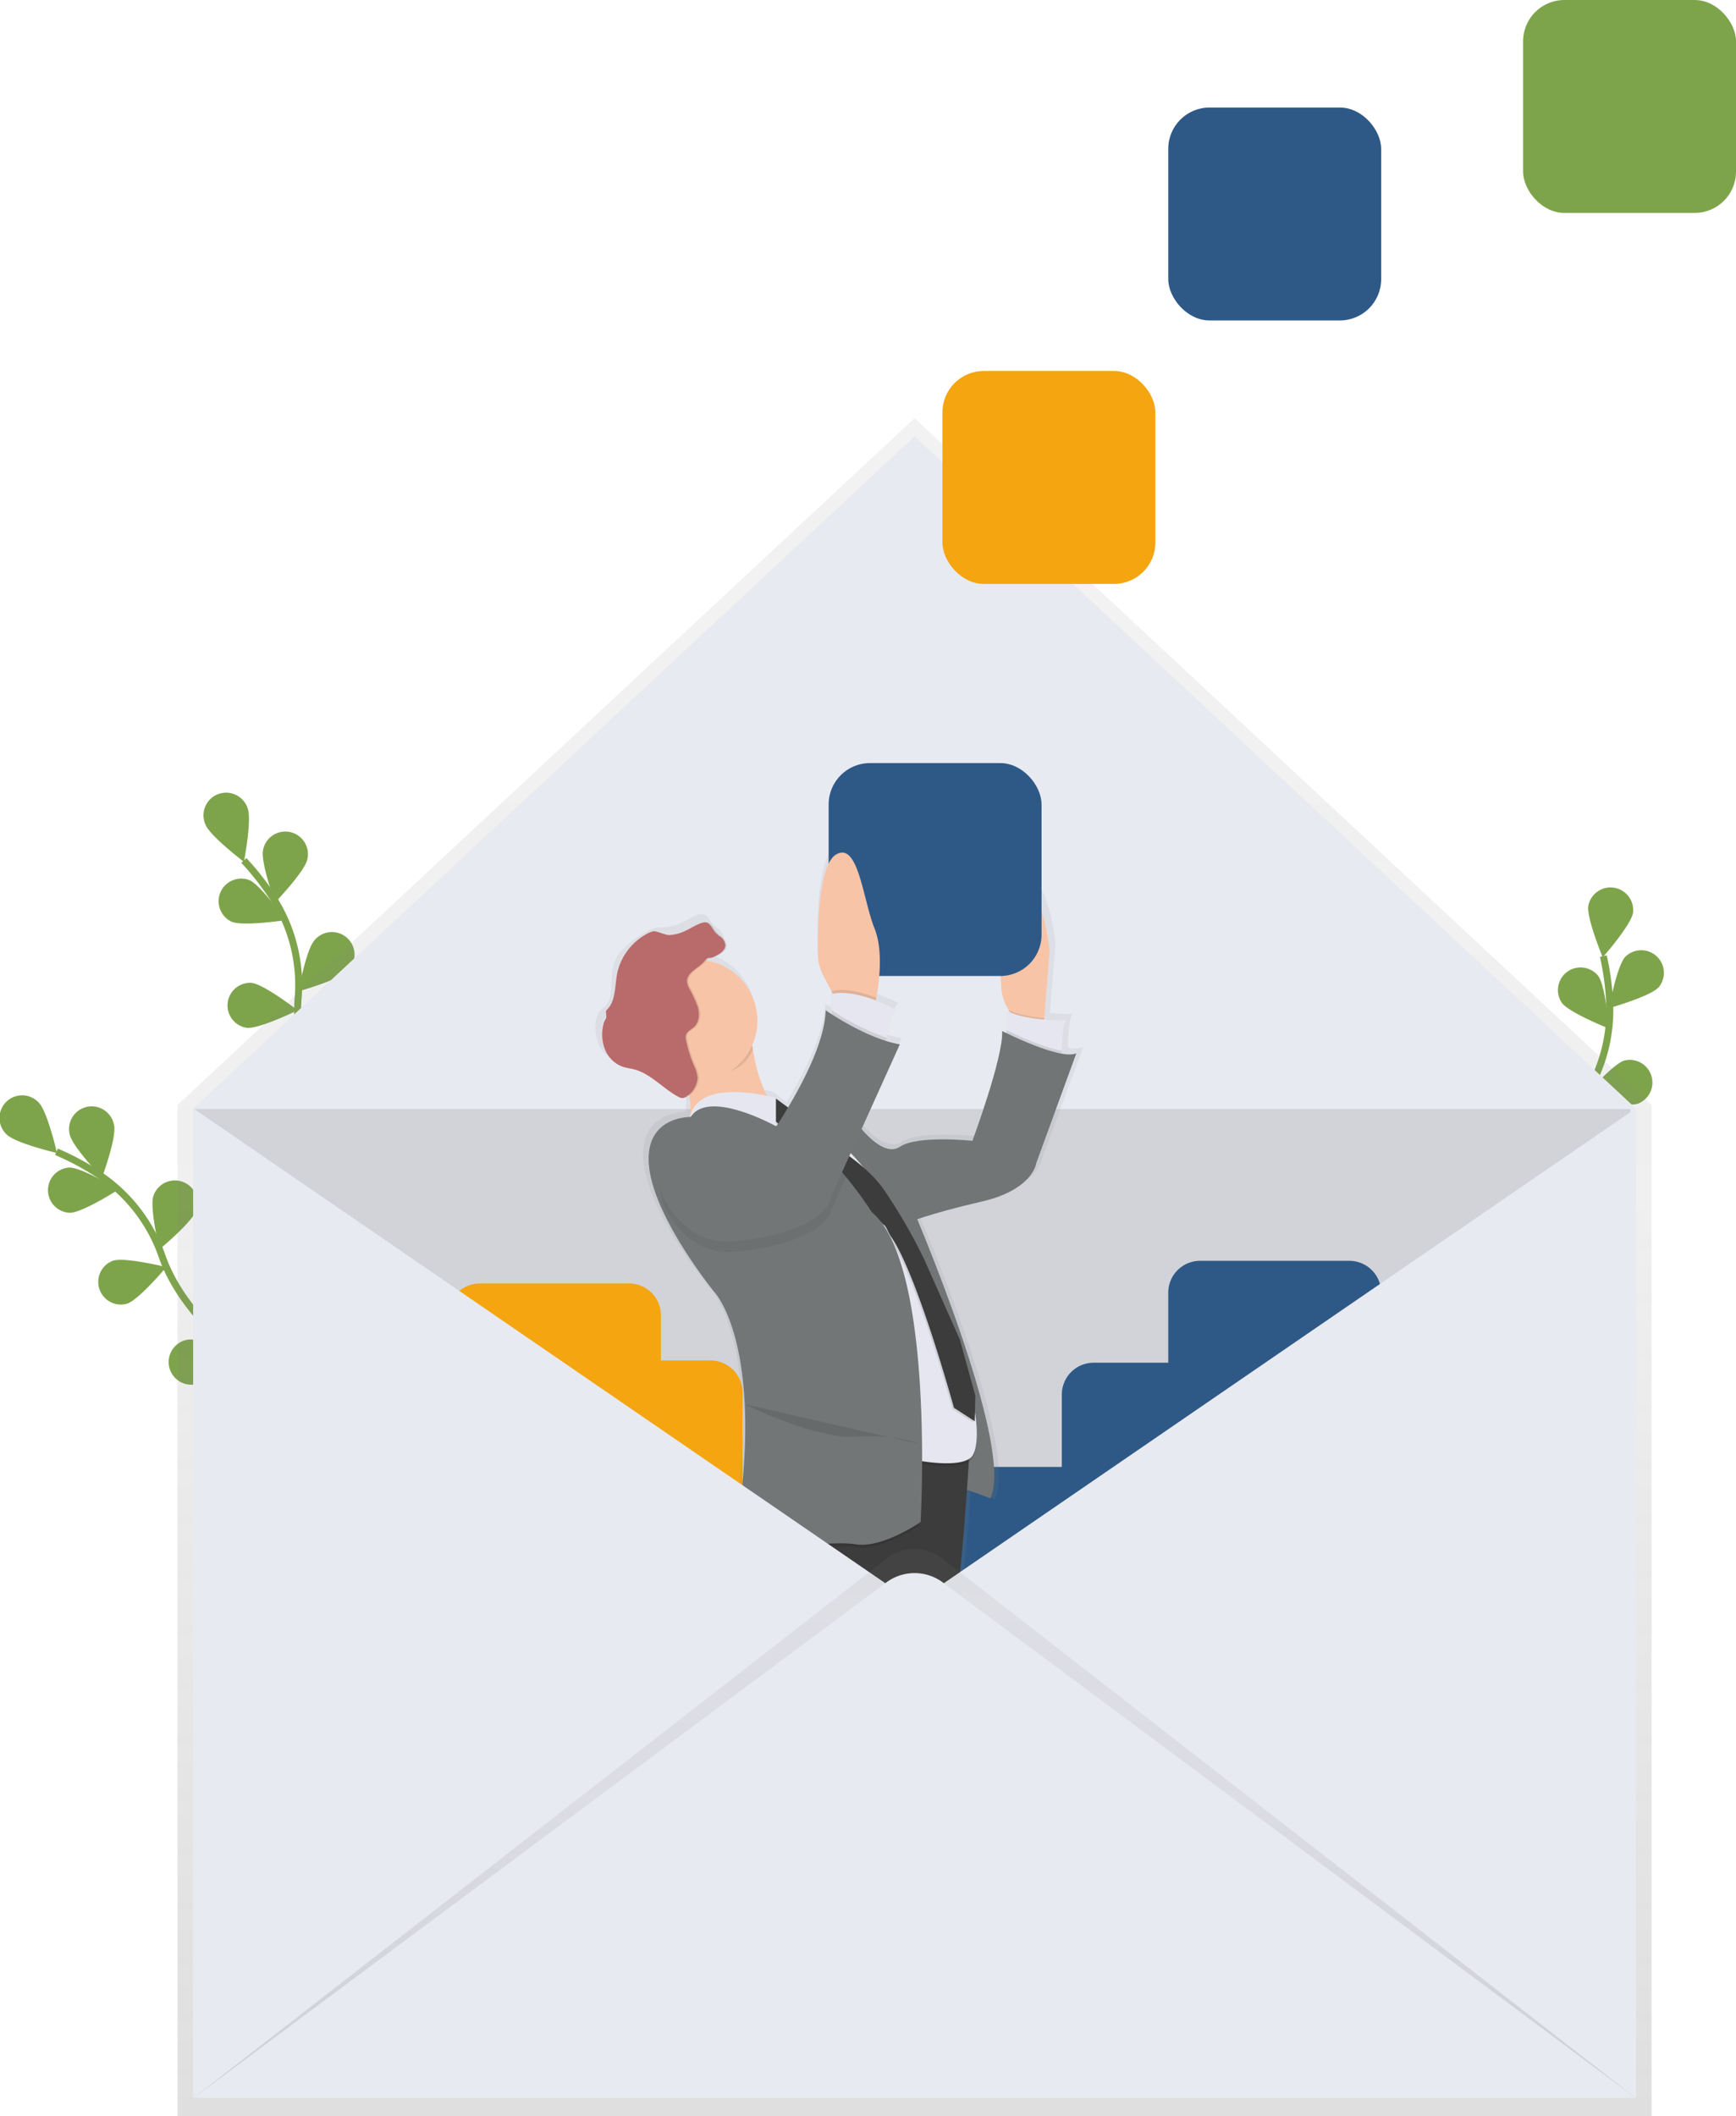 <svg xmlns="http://www.w3.org/2000/svg" xmlns:xlink="http://www.w3.org/1999/xlink" width="498.382" height="607.504" viewBox="0 0 498.382 607.504"><defs><linearGradient id="a" x1="0.5" y1="1" x2="0.5" gradientUnits="objectBoundingBox"><stop offset="0" stop-color="gray" stop-opacity="0.251"/><stop offset="0.54" stop-color="gray" stop-opacity="0.122"/><stop offset="1" stop-color="gray" stop-opacity="0.102"/></linearGradient><linearGradient id="b" x1="2.524" y1="1" x2="2.524" xlink:href="#a"/></defs><g transform="translate(-131.61 -23.45)"><path d="M317.6,548.25s-26.748-14.663-34.674-37.174a46.226,46.226,0,0,0-17.8-23.206,77.752,77.752,0,0,0-12.51-6.76" transform="translate(-104.796 -127.021)" fill="none" stroke="#7ea44b" stroke-miterlimit="10" stroke-width="2"/><path d="M242.715,462.213c2.531,2.547,5.255,14.5,5.255,14.5s-11.939-2.8-14.47-5.34a6.5,6.5,0,1,1,9.215-9.161Z" transform="translate(-100 -122.27)" fill="#7ea44b"/><path d="M270.239,469.645c.772,3.511-3.473,15.026-3.473,15.026s-8.489-8.836-9.261-12.348a6.5,6.5,0,1,1,12.71-2.678Z" transform="translate(-105.869 -123.18)" fill="#7ea44b"/><path d="M300.916,500.328c-1.134,3.4-10.58,11.221-10.58,11.221s-2.879-11.923-1.744-15.327a6.506,6.506,0,0,1,12.348,4.106Z" transform="translate(-112.947 -129.454)" fill="#7ea44b"/><path d="M318.589,529.844c-.54,3.542-8.535,12.849-8.535,12.849s-4.846-11.26-4.306-14.809a6.5,6.5,0,0,1,12.842,1.96Z" transform="translate(-116.914 -136.481)" fill="#2e5987"/><path d="M255.772,499.958c3.589-.039,13.891-6.652,13.891-6.652s-10.472-6.374-14.061-6.336a6.5,6.5,0,0,0,.147,12.988Z" transform="translate(-104.058 -128.359)" fill="#7ea44b"/><path d="M276.4,533.894c3.411-1.111,11.283-10.511,11.283-10.511s-11.9-2.948-15.311-1.837a6.5,6.5,0,0,0,4.028,12.348Z" transform="translate(-108.331 -136.194)" fill="#7ea44b"/><path d="M301.794,563.847c3.55-.517,12.9-8.489,12.9-8.489s-11.236-4.916-14.786-4.4a6.513,6.513,0,0,0,1.891,12.888Z" transform="translate(-114.318 -142.957)" fill="#7ea44b"/><path d="M354.542,460.439S336.02,436.184,337.9,412.407a46.227,46.227,0,0,0-6.868-28.423,77.748,77.748,0,0,0-8.7-11.244" transform="translate(-120.709 -102.283)" fill="none" stroke="#7ea44b" stroke-miterlimit="10" stroke-width="2"/><path d="M319.986,351.994c1.281,3.349-1.065,15.388-1.065,15.388s-9.785-7.393-11.067-10.742a6.5,6.5,0,1,1,12.132-4.63Z" transform="translate(-117.284 -96.54)" fill="#7ea44b"/><path d="M342.144,370.063c-.772,3.511-9.261,12.348-9.261,12.348s-4.19-11.522-3.45-15.033a6.5,6.5,0,1,1,12.711,2.7Z" transform="translate(-122.31 -99.884)" fill="#7ea44b"/><path d="M356.873,410.436c-2.415,2.655-14.223,5.973-14.223,5.973s2.2-12.062,4.63-14.717a6.5,6.5,0,1,1,9.608,8.744Z" transform="translate(-125.347 -108.377)" fill="#7ea44b"/><path d="M361.664,444.634c-1.929,3.025-13,8.288-13,8.288s.131-12.263,2.061-15.288a6.5,6.5,0,0,1,10.943,6.992Z" transform="translate(-126.719 -116.46)" fill="#2e5987"/><path d="M316.634,391.853c3.3,1.412,15.435-.448,15.435-.448s-7-10.071-10.295-11.483a6.5,6.5,0,0,0-5.124,11.939Z" transform="translate(-118.547 -103.816)" fill="#7ea44b"/><path d="M321.778,431.175c3.565.363,14.578-5.039,14.578-5.039s-9.693-7.517-13.258-7.879a6.5,6.5,0,0,0-1.32,12.919Z" transform="translate(-119.308 -112.67)" fill="#7ea44b"/><path d="M332.769,468.878c3.457.965,15.218-2.508,15.218-2.508s-8.281-9.045-11.738-10.032a6.5,6.5,0,1,0-3.48,12.517Z" transform="translate(-121.972 -121.302)" fill="#2e5987"/><path d="M806.641,500.3s-3.743-30.283,9.863-49.869a46.226,46.226,0,0,0,8.4-28.006,77.746,77.746,0,0,0-1.837-14.1" transform="translate(-231.156 -110.407)" fill="none" stroke="#7ea44b" stroke-miterlimit="10" stroke-width="2"/><path d="M835.276,390.076c-.586,3.542-8.682,12.749-8.682,12.749s-4.715-11.321-4.129-14.856a6.5,6.5,0,0,1,12.818,2.115Z" transform="translate(-234.864 -104.555)" fill="#7ea44b"/><path d="M844.415,416.762c-2.416,2.655-14.215,5.981-14.215,5.981s2.192-12.062,4.63-14.717a6.5,6.5,0,0,1,9.608,8.736Z" transform="translate(-236.642 -109.895)" fill="#7ea44b"/><path d="M836.338,459.512c-3.426,1.073-15.288-2.014-15.288-2.014s7.987-9.307,11.406-10.38a6.5,6.5,0,0,1,3.859,12.394Z" transform="translate(-234.553 -119.214)" fill="#7ea44b"/><path d="M823.045,491.057c-3.195,1.636-15.435.594-15.435.594s6.3-10.526,9.492-12.162a6.5,6.5,0,1,1,5.919,11.576Z" transform="translate(-231.485 -126.488)" fill="#2e5987"/><path d="M812.277,422.673c2.13,2.886,13.536,7.393,13.536,7.393s-.957-12.224-3.087-15.11a6.5,6.5,0,0,0-10.449,7.717Z" transform="translate(-232.286 -111.353)" fill="#7ea44b"/><path d="M796.843,459.219c2.894,2.115,15.126,3,15.126,3s-4.576-11.375-7.47-13.49a6.5,6.5,0,0,0-7.656,10.5Z" transform="translate(-228.451 -119.369)" fill="#2e5987"/><path d="M787.321,497.3c2.5,2.578,14.4,5.51,14.4,5.51s-2.585-11.985-5.086-14.562a6.5,6.5,0,1,0-9.322,9.045Z" transform="translate(-226.399 -128.165)" fill="#2e5987"/><path d="M409.25,179,197.65,376.153V666.462H620.842V376.153Z" transform="translate(-15.075 -35.508)" fill="url(#a)"/><path d="M617.652,662.788H203.52v-284.1L410.59,185.76,617.652,378.692Z" transform="translate(-16.415 -37.051)" fill="#e8eaf1"/><rect width="412.257" height="283.51" transform="translate(187.391 341.818)" opacity="0.1"/><rect width="61.121" height="61.121" rx="11.85" transform="translate(528.124 115.44) rotate(180)" fill="#2e5987"/><rect width="61.121" height="61.121" rx="11.85" transform="translate(463.299 191.069) rotate(180)" fill="#f4a50f"/><rect width="61.121" height="61.121" rx="11.85" transform="translate(629.992 84.571) rotate(180)" fill="#7ea44b"/><path d="M473.652,552.2H459.391V539.235a9.145,9.145,0,0,0-9.145-9.145H407.415a9.145,9.145,0,0,0-9.145,9.145v42.831a9.145,9.145,0,0,0,9.145,9.145h14.262v12.965a9.145,9.145,0,0,0,9.145,9.145h42.831a9.145,9.145,0,0,0,9.145-9.145V561.345A9.145,9.145,0,0,0,473.652,552.2Z" transform="translate(-138.044 -138.202)" fill="#f4a50f"/><path d="M700.49,521.66H657.659a9.145,9.145,0,0,0-9.145,9.145v20.111H627.1a9.145,9.145,0,0,0-9.145,9.145v20.767H597.835a9.145,9.145,0,0,0-9.145,9.145V632.8a9.145,9.145,0,0,0,9.145,9.145h42.8a9.145,9.145,0,0,0,9.145-9.145V612.045h20.181a9.145,9.145,0,0,0,9.145-9.145V582.789h21.415a9.145,9.145,0,0,0,9.114-9.16V530.8A9.145,9.145,0,0,0,700.49,521.66Z" transform="translate(-181.512 -136.277)" fill="#2e5987"/><path d="M453.972,423.933a8.867,8.867,0,0,0,5.232,4.877c1.034.332,2.13.448,3.187.718,5.039,1.25,8.6,5.6,13.189,8.011a2.539,2.539,0,0,0,1.219.378h.154a1.5,1.5,0,0,0,.286,0,2.439,2.439,0,0,0,1.289-.54l.208-.154a15.435,15.435,0,0,1,.224,6.236c-1.821,0-13.652.725-12.031,14.663,1.752,15.126,19.293,36.271,19.293,36.271s12.27,12.533,8.327,55.31l-.44,20.744s4.715-.71,10.727-1.42q.208.417.424.818a32.289,32.289,0,0,0,6.475,8L521.7,601.6s.857,1.543,2.122,3.982a17.7,17.7,0,0,1-3,9.415c-19.293,5.618-27.173,25.922-27.173,25.922s-10.881,6.521-13.235,13.806c-4.63,3.72-4.283,13.891-4.283,13.891s16.206,8.643,28.052,13.4a19.53,19.53,0,0,0,4.268,1.173l-2.632,5.4h0c-2.747.988-2.948,14.563-2.948,14.563s28.924,20.744,37.691,22.041,16.206-4.754,7.015-9.076c-7.416-3.48-15.682-16.77-18.614-21.809,3.673-5.032,15.249-21.338,15.983-27.883.88-7.779,11.831-14.262,11.831-14.262,15.782-16.855,5.263-36.727,3.944-47.075a4.007,4.007,0,0,0-.093-.641,113.441,113.441,0,0,0-3.712-13.281c1.721-10.874,3.087-27.859,3.928-39.073,3.481,1.119,6.892,2.446,6.892,2.446,6.4-12.988-15.334-66.477-21.608-81.294,3.65-1.2,9.94-3.087,18.961-5.124,15.342-3.457,16.206-11.236,16.206-11.236l11.831-31.973a8.09,8.09,0,0,1-4.36.116v-.864c.093-3.033.378-7.879,1.273-8.759,0,0-2.909,0-6.444-.316v-.432l1.59-19.563s-2.192-21.608-9.639-18.583c-5.981,2.431-5.186,21.84-4.63,29.4a13.118,13.118,0,0,0,1.659,5.5l.5.887.347.61a7.355,7.355,0,0,1-.942-.54v6.691c-.826-.394-1.312-.641-1.312-.641.44,7.347-8.767,31.973-8.767,31.973s-16.206-1.729-21.477,1.729c-3.859,2.539-8.89-2.369-11.306-5.163l11.375-24.68a32.33,32.33,0,0,1-4.036-.988c.054-.3.108-.617.17-.942.571-3.087,1.605-7.463,2.994-8.011a49.177,49.177,0,0,0-6.228-2.855c.054-.247.1-.509.162-.772.818-4.322,2.107-13.66-.509-20.1-3.5-8.643-4.823-25.467-11.4-21.608-5.217,3.087-5.464,21.686-5.348,29.225a12.965,12.965,0,0,0,1.5,5.857l2.531,4.8.347.664-.347.062v5.9c-1.111-.7-1.752-1.15-1.752-1.15-.224,8.3-5.718,19.378-11.09,28.292l-2.732-2.014-.671-.478a1.674,1.674,0,0,1,0-.262s-1.127-.316-2.9-.679a45.68,45.68,0,0,1-4.129-13.444c-.069-.44-.139-.864-.2-1.281a17.433,17.433,0,0,0,1.543-7.154,17.8,17.8,0,0,0-15.01-17.449c.54-.594.772-.772.941-.772h.116a3.286,3.286,0,0,0,1.983-.533c1.343-.656,2.956-1.682,2.948-3.21a3.515,3.515,0,0,0-1.829-2.67c-2.261-1.543-2.315-4.129-4.43-3.936a2.794,2.794,0,0,0-1.2.162c-1.929.633-3.6,1.837-5.479,2.608a12.98,12.98,0,0,1-4.121.942,17.047,17.047,0,0,0-2.7.216,7.926,7.926,0,0,0-2.037.826c-3.959,2.161-8.528,5.448-9.8,9.731-1.188,4.013.455,9.214-2.608,12.1a11.312,11.312,0,0,0-1.543,1.474,5.116,5.116,0,0,0-.772,1.968A11.785,11.785,0,0,0,453.972,423.933ZM534.1,631.721c.17,2.068-.224,3.535-1.435,4.013-6.575,2.593-14.022,26.354-14.022,26.354l-4.985,10.287a132.645,132.645,0,0,1-11.329-9.593l.54-3.727s14.022-10.372,14.9-13.4C518.473,643.227,529.809,634.831,534.1,631.721Z" transform="translate(-150.552 -100.844)" fill="url(#b)"/><path d="M567.861,498.64s29.8,68.985,22.565,83.895c0,0-11.923-4.684-13.629-3.859s-18.738-89-18.738-89Z" transform="translate(-174.519 -128.977)" fill="#727677"/><path d="M567.861,498.64s29.8,68.985,22.565,83.895c0,0-11.923-4.684-13.629-3.859s-18.738-89-18.738-89Z" transform="translate(-174.519 -128.977)" fill="#727677" opacity="0.05"/><path d="M542.611,784.865s10.218,19.162,19.162,23.422,1.706,10.218-6.814,8.944-36.618-21.716-36.618-21.716.193-13.382,2.863-14.354S542.611,784.865,542.611,784.865Z" transform="translate(-165.452 -195.484)" fill="#575988"/><path d="M508.064,743.543S522.541,758.02,528.9,759.3s-5.533,9.793-17.032,5.109-27.25-13.2-27.25-13.2-.424-13.629,6.814-14.9S508.064,743.543,508.064,743.543Z" transform="translate(-157.754 -185.247)" fill="#575988"/><path d="M568.837,591.2s-2.979,51.953-6.814,59.192-18.313,29.38-18.313,29.38-16.608,11.923-17.456,14.9-14.478,13.2-14.478,13.2l-.849,5.958s-22.565-1.281-21.292-8.944,13.2-14.9,13.2-14.9,7.663-20.011,26.4-25.552c0,0,5.958-8.489.849-15.326,0,0-12.772-31.934-20.011-35.77s2.987-25.961,2.987-25.961Z" transform="translate(-158.888 -151.277)" fill="#3c3c3c"/><path d="M533.709,713.128,520.08,741.682c2.13,7.239,22.565,4.684,22.565,4.684s15.759-21.292,16.608-28.955,11.5-14.053,11.5-14.053c15.327-16.608,5.109-36.194,3.859-46.412a4.044,4.044,0,0,0-.093-.633c-1.134-6.853-8.026-26.571-13.382-41.334-3.612-9.948-6.536-17.649-6.536-17.649s-28.554,1.281-34.489,11.5c-2.732,4.677-1.543,9.554.617,13.459a31.709,31.709,0,0,0,6.3,7.887l9.693,23.368s17.032,31.085,10.642,33.64S533.709,713.128,533.709,713.128Z" transform="translate(-165.495 -153.551)" fill="#3c3c3c"/><path d="M603.993,411.545a13.059,13.059,0,0,0,1.613,5.4l.486.88,2.4,4.329h7.663l.162-2.014,1.543-19.293s-2.13-21.292-9.369-18.313C602.681,384.959,603.46,404.09,603.993,411.545Z" transform="translate(-184.922 -104.454)" fill="#f7c4a7"/><path d="M606.82,428.37l2.4,4.329h7.663l.162-2.014C613.48,430.4,609.236,429.713,606.82,428.37Z" transform="translate(-185.65 -114.982)" opacity="0.1"/><path d="M606.07,428.46v9.793l15.759,4.26s0-1.019.046-2.439c.093-2.987.37-7.764,1.235-8.628C623.1,431.439,610.33,431.439,606.07,428.46Z" transform="translate(-185.479 -115.003)" fill="#e6e6f0"/><path d="M606.07,435.9v4.052l15.759,4.26s0-1.019.046-2.439C616.62,440.854,609.049,437.351,606.07,435.9Z" transform="translate(-185.479 -116.701)" opacity="0.1"/><path d="M484.956,451.244c3.087,8.975-.934,13.019-.934,13.019s38.324,2.554,28.955-4.26c-5.472-3.982-7.895-12.757-8.96-19.363a66.03,66.03,0,0,1-.833-8.311s-30.622-.448-24.271,8.088a41,41,0,0,1,6.043,10.827Z" transform="translate(-156.255 -115.885)" fill="#f7c4a7"/><path d="M478.913,440.414c3.087,4.2,4.136,4.816,5.194,7.848a17.12,17.12,0,0,0,2.9.239c7.3,0,14.408-1.5,16.978-7.872a66.031,66.031,0,0,1-.833-8.311S472.554,431.871,478.913,440.414Z" transform="translate(-156.254 -115.882)" opacity="0.1"/><circle cx="17.456" cy="17.456" r="17.456" transform="translate(314.139 298.988)" fill="#f7c4a7"/><path d="M587.92,436.19s16.608,8.489,21.292,6.39l-11.5,31.51s-.849,7.663-15.759,11.074-22.141,6.374-22.141,6.374L532.14,458.748l14.053,3.859s7.239,10.218,12.348,6.814,20.837-1.706,20.837-1.706S588.368,443.429,587.92,436.19Z" transform="translate(-168.603 -116.767)" fill="#727677"/><path d="M587.92,436.19s16.608,8.489,21.292,6.39l-11.5,31.51s-.849,7.663-15.759,11.074-22.141,6.374-22.141,6.374L532.14,458.748l14.053,3.859s7.239,10.218,12.348,6.814,20.837-1.706,20.837-1.706S588.368,443.429,587.92,436.19Z" transform="translate(-168.603 -116.767)" fill="#727677" opacity="0.05"/><path d="M513.19,461.718s-22.511-6.436-24.88,5.518c0,0,10.4-5.07,25.3,3.859,1.119.671,2.215,1.389,3.28,2.138,13.119,9.191,22.272,23.437,25.953,39.559l9.515,41.673.849,11.206s13.629,2.693,16.206-1.343.849-17.48-2.979-21.963-9.816-23.715-9.816-23.715L552.9,507.466a74.779,74.779,0,0,0-14.586-25.575h0l-.9-1.057a55.9,55.9,0,0,0-20.79-15.558C514.472,464.327,512.89,463.13,513.19,461.718Z" transform="translate(-158.597 -122.199)" opacity="0.1"/><path d="M513.19,460.618s-22.511-6.436-24.88,5.518c0,0,10.4-5.07,25.3,3.859,1.119.671,2.215,1.389,3.28,2.138,13.119,9.191,22.272,23.437,25.953,39.559l9.515,41.673.849,11.206s13.629,2.693,16.206-1.343.849-17.48-2.979-21.963-9.793-23.761-9.793-23.761L552.9,506.366a74.78,74.78,0,0,0-14.586-25.575h0l-.9-1.088a55.9,55.9,0,0,0-20.783-15.527C514.472,463.219,512.89,462.061,513.19,460.618Z" transform="translate(-158.597 -121.948)" fill="#e6e6f0"/><path d="M577.092,547.117l-.193,7.331-5.958-3.859s-10.619-38.648-18.1-49.182c-.88-1.242-1.3-3.087-2.13-3.4l-30.445-29.38V461.81s15.543,11.5,16.816,13.629c.54.9,8.713,5.4,13.629,12.348a154.352,154.352,0,0,1,11.707,20.227l10.218,23Z" transform="translate(-165.893 -122.615)" opacity="0.1"/><path d="M520.27,461.29v6.6l30.869,29.6c.818.316,1.25,2.169,2.13,3.4,7.478,10.542,18.1,49.182,18.1,49.182l5.958,3.859.185-7.331-4.437-16.075-10.218-23A154.343,154.343,0,0,0,551.147,487.3c-4.916-6.946-13.119-11.445-13.629-12.348-1.1-1.837-13.119-10.627-16.407-13.019Z" transform="translate(-165.893 -122.497)" fill="#3c3c3c"/><path d="M488.668,405.445c1.351-.664,2.871-1.659,2.863-3.164a3.473,3.473,0,0,0-1.775-2.632c-2.431-1.659-2.246-4.63-5.039-3.72-1.868.625-3.5,1.814-5.325,2.57a12.463,12.463,0,0,1-4.005.926,16.326,16.326,0,0,0-2.624.208,7.638,7.638,0,0,0-1.983.818,17.1,17.1,0,0,0-8.041,10.032c-1.158,3.951-1.042,8.636-4.021,11.476a11.064,11.064,0,0,0-1.482,1.451,5.087,5.087,0,0,0-.772,1.937,11.769,11.769,0,0,0,.586,7.069,8.659,8.659,0,0,0,5.078,4.808c1,.332,2.068.448,3.087.7,4.893,1.235,8.358,5.526,12.811,7.895a2.439,2.439,0,0,0,1.181.37,2.315,2.315,0,0,0,1.25-.532,6.637,6.637,0,0,0,3.087-5.263,10.635,10.635,0,0,0-1.142-3.789,36.737,36.737,0,0,1-2.13-6.861,3.342,3.342,0,0,1-.046-1.659c.324-1.034,1.466-1.544,2.261-2.246,1.543-1.4,1.69-3.781,1.134-5.765a37.859,37.859,0,0,0-2.6-5.6,4.407,4.407,0,0,1-.517-1.814c0-2.493,3.365-3.859,4.785-5.487C487.255,404.967,486.036,406.749,488.668,405.445Z" transform="translate(-151.261 -107.538)" opacity="0.1"/><path d="M488.118,405.445c1.351-.664,2.871-1.659,2.863-3.164a3.473,3.473,0,0,0-1.775-2.632c-2.431-1.659-2.246-4.63-5.039-3.72-1.868.625-3.5,1.814-5.325,2.57a12.465,12.465,0,0,1-4.005.926c-.88.054-3.72-1.289-4.576-1.088a7.641,7.641,0,0,0-1.983.818,17.1,17.1,0,0,0-8.041,10.032c-1.158,3.951-.347,8.9-3.326,11.738-.5.478.178,1.929-.224,2.493a5.086,5.086,0,0,0-.772,1.937,11.768,11.768,0,0,0,.586,7.069,8.659,8.659,0,0,0,5.078,4.808c1,.332,2.068.448,3.087.7,4.893,1.235,8.358,5.526,12.811,7.895a2.439,2.439,0,0,0,1.181.37,2.315,2.315,0,0,0,1.25-.532,6.637,6.637,0,0,0,3.087-5.263,10.633,10.633,0,0,0-1.142-3.789,36.735,36.735,0,0,1-2.13-6.861,3.341,3.341,0,0,1-.046-1.659c.324-1.034,1.466-1.543,2.261-2.246,1.543-1.4,1.69-3.781,1.134-5.765a37.862,37.862,0,0,0-2.6-5.6,4.406,4.406,0,0,1-.517-1.814c0-2.493,3.365-3.859,4.785-5.487C486.706,404.967,485.486,406.749,488.118,405.445Z" transform="translate(-151.136 -107.538)" fill="#b96b6b"/><path d="M520.7,622.257c7.787-.926,17.634-1.829,21.948-1.1,6.946,1.158,16.708-5.039,18.46-6.174-3.612-9.948-6.537-17.649-6.537-17.649s-28.554,1.281-34.488,11.5C517.343,613.482,518.57,618.352,520.7,622.257Z" transform="translate(-165.489 -153.551)" opacity="0.1"/><path d="M473.056,481.763c1.706,14.9,18.738,35.77,18.738,35.77s11.923,12.348,8.088,54.507l-.424,20.435s25.12-3.859,32.791-2.554,18.738-6.39,18.738-6.39,4.26-73.669-14.053-89a108.178,108.178,0,0,0-7.355-10.032c-4.916-5.95-11.576-12.656-17.858-14.308a11.171,11.171,0,0,0-2.462-.378s-19.162-10.642-24.271-2.554C484.98,467.286,471.351,466.861,473.056,481.763Z" transform="translate(-155.082 -123.168)" fill="#727677"/><path d="M558.918,586.46s-6.783-2.971-18.305-2.13S508.64,575,508.64,575" transform="translate(-163.238 -148.454)" opacity="0.1"/><path d="M557.788,712.89s-.424,1.281,5.109,2.979,7.239,3.4,7.239,3.4" transform="translate(-174.456 -179.93)" opacity="0.05"/><rect width="61.121" height="61.121" rx="11.85" transform="translate(369.503 242.505)" fill="#2e5987"/><path d="M535.884,399.167a12.919,12.919,0,0,0,1.459,5.773l2.462,4.731,1.706,3.272,10.642.849s.224-.88.494-2.315c.772-4.26,2.045-13.459-.494-19.81-3.4-8.489-4.684-25.12-11.074-21.292C536.008,373.406,535.768,391.727,535.884,399.167Z" transform="translate(-169.453 -101.614)" fill="#f7c4a7"/><path d="M541,421.2v.131l1.706,3.272,10.642.849s.224-.88.494-2.315C550.006,421.651,545.013,420.3,541,421.2Z" transform="translate(-170.625 -113.28)" opacity="0.1"/><path d="M541,422.3v7.663l15.327,8.088s.177-1.389.5-3.18c.556-3.087,1.543-7.355,2.909-7.887C559.707,426.989,548.632,420.6,541,422.3Z" transform="translate(-170.625 -113.531)" fill="#e6e6f0"/><path d="M484.94,503.314a18.035,18.035,0,0,0,13.768,4.407c26.949-2.74,27.72-12.263,27.72-12.263l4.136-9.16c-4.916-5.95-11.576-12.656-17.858-14.308-4.468,7.2-8.427,12.394-8.427,12.394s-20.011-15.327-25.976-.849C474.815,491.962,480,498.946,484.94,503.314Z" transform="translate(-156.053 -124.939)" opacity="0.05"/><path d="M541,428.47v2.971l15.327,8.088s.177-1.389.5-3.18A70.365,70.365,0,0,1,541,428.47Z" transform="translate(-170.625 -115.005)" opacity="0.1"/><path d="M524.572,428.46s11.5,8.088,21.292,9.793l-20.011,44.282s-.733,9.523-27.69,12.263a18.051,18.051,0,0,1-13.768-4.407c-4.939-4.368-10.133-11.352-6.66-19.779,5.958-14.478,25.976.849,25.976.849S524.14,444.643,524.572,428.46Z" transform="translate(-155.926 -115.003)" fill="#727677"/><path d="M203.52,435.76,410.59,577.812,203.52,719.856Z" transform="translate(-16.415 -94.119)" fill="#e8eaf1"/><path d="M678.9,435.76,471.84,577.812,678.9,719.856Z" transform="translate(-77.665 -94.119)" fill="#e8eaf1"/><path d="M303.52,786.492,502.464,631.707a13.119,13.119,0,0,1,16.245,0L717.652,786.492Z" transform="translate(-116.415 -160.755)" fill="url(#a)"/><path d="M303.52,788.531,502.464,640.514a13.606,13.606,0,0,1,16.245,0L717.652,788.531Z" transform="translate(-116.415 -162.794)" fill="#e8eaf1"/></g></svg>